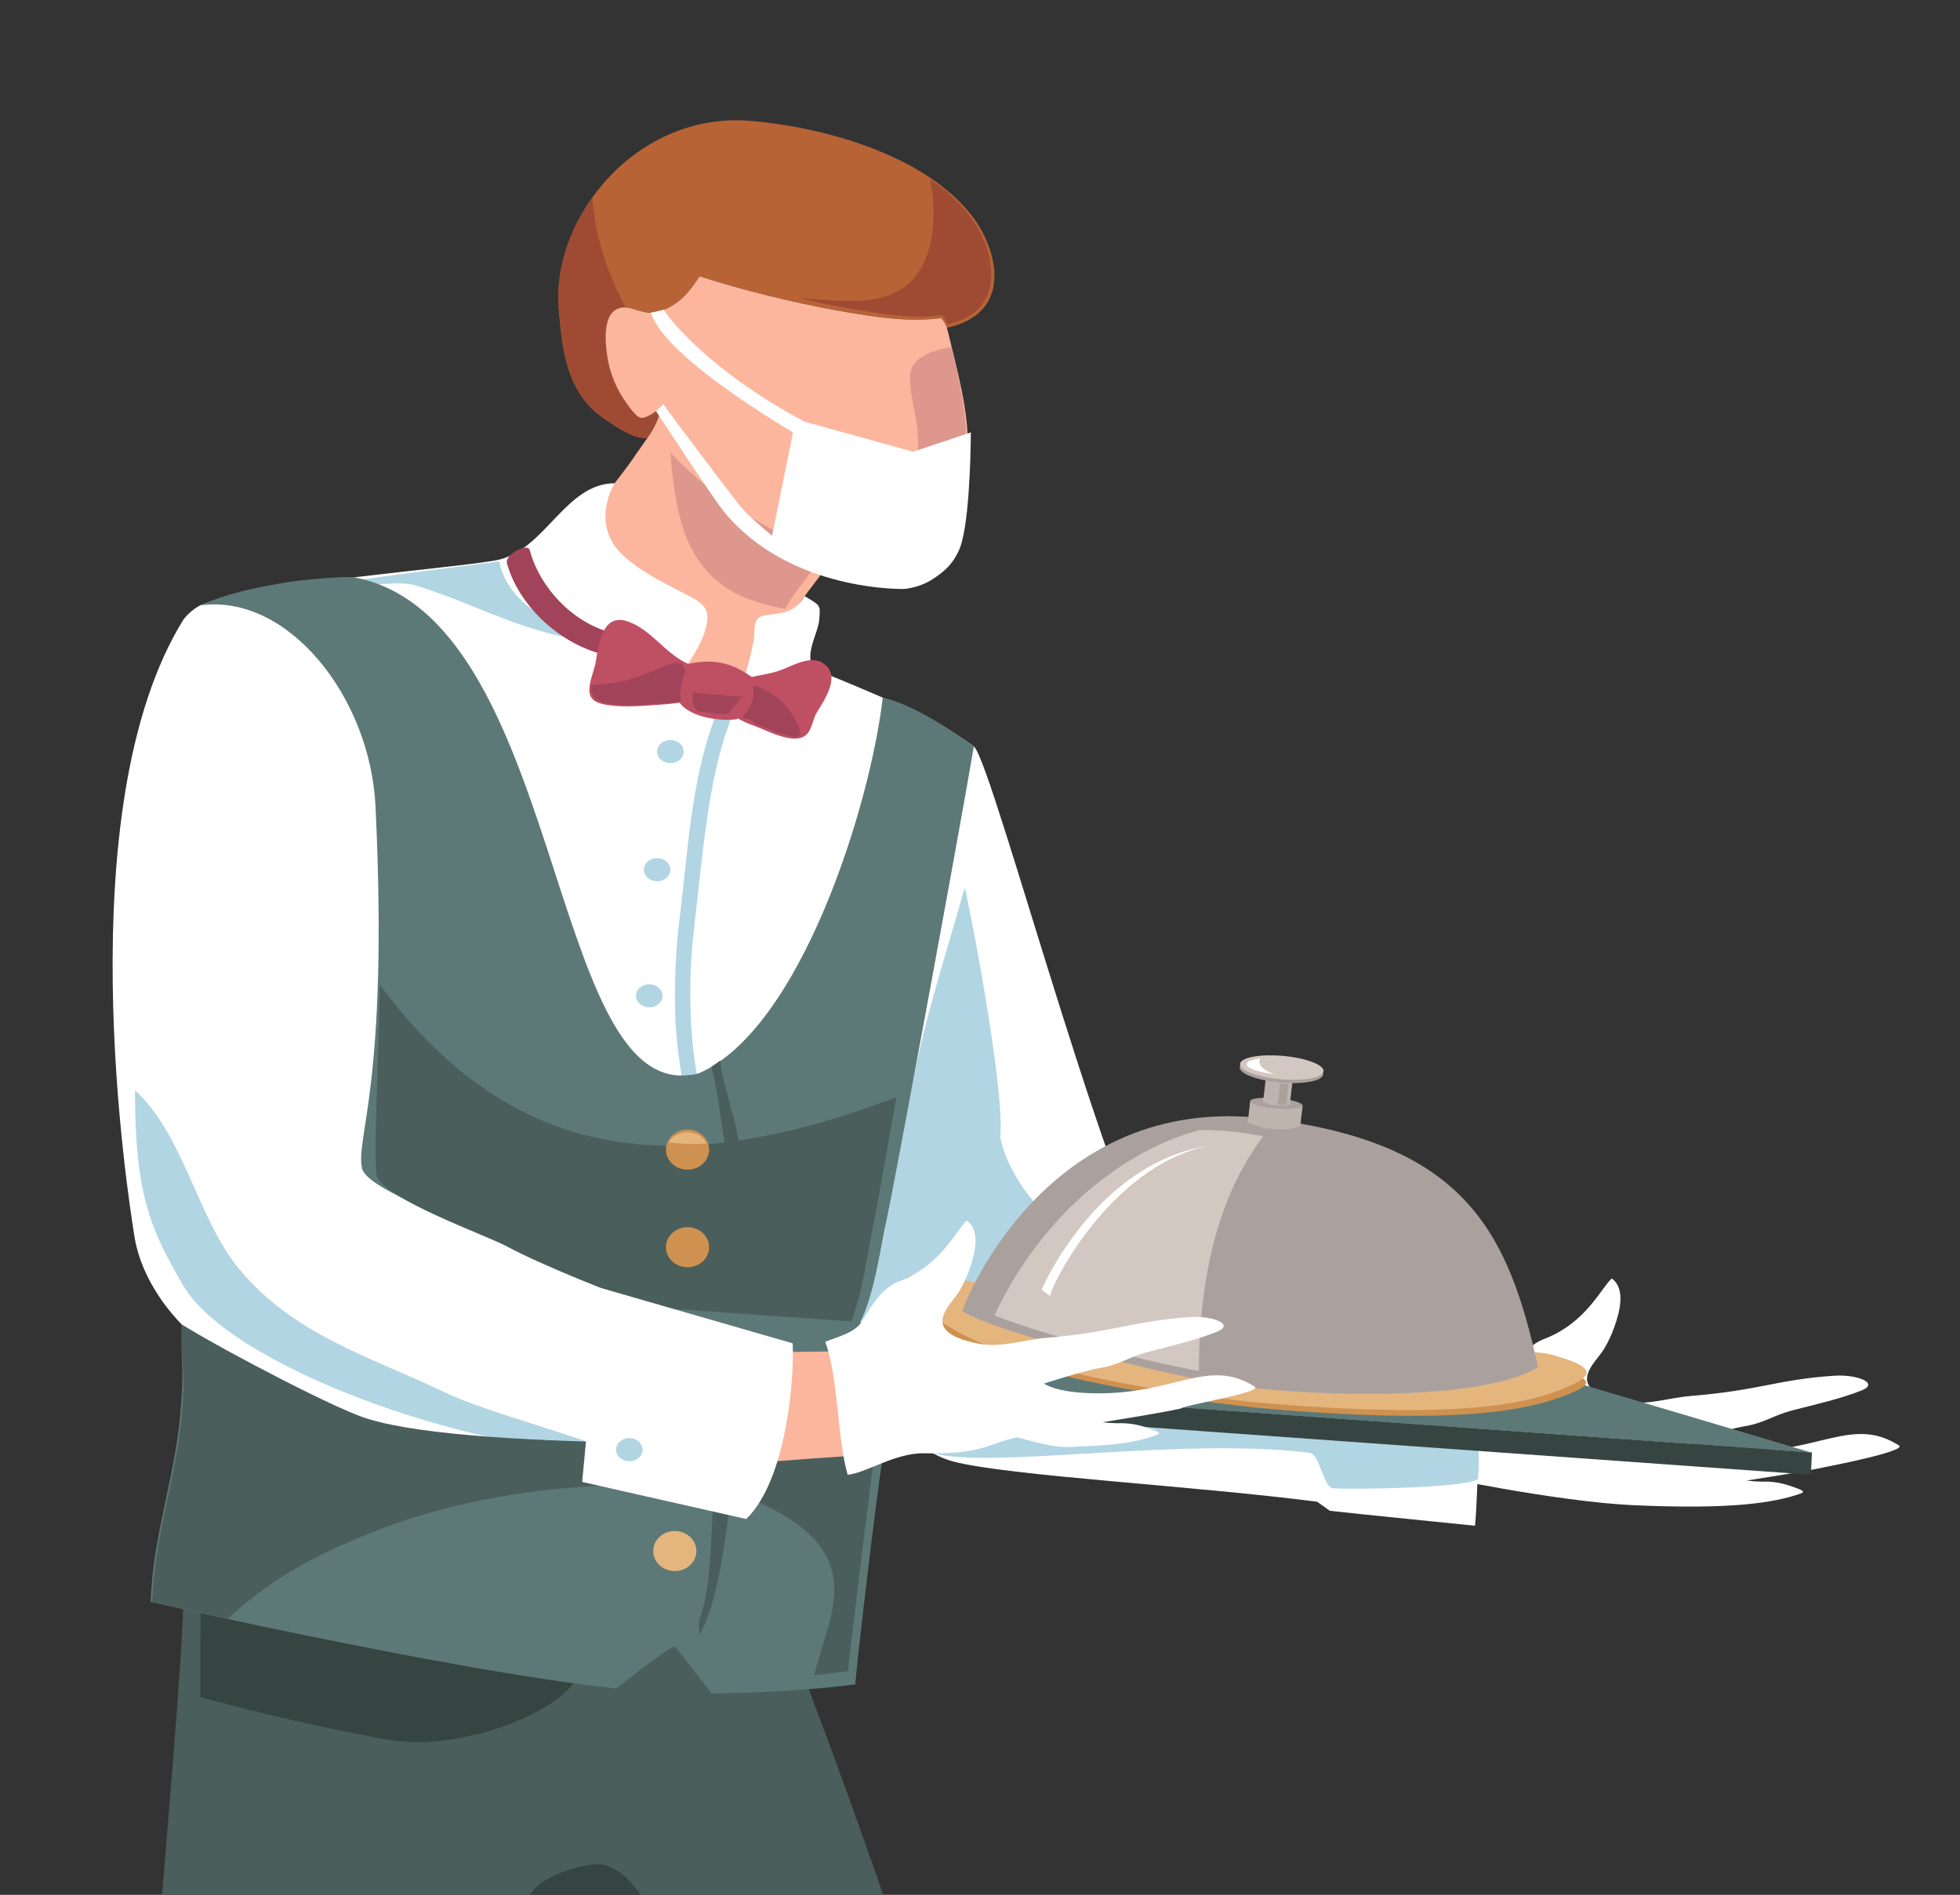 <svg width="3395" height="3282" viewBox="0 0 3395 3282" fill="none" xmlns="http://www.w3.org/2000/svg">
<rect x="0" y="0" width="3395" height="3282" fill="#333333" stroke="none"/>
<g clip-path="url(#clip0_2_1061)">
<path d="M3289.24 2503.6C3208.81 2452.61 3151.7 2516.51 3013.34 2514.34C2986.43 2513.92 2946.8 2510.85 2924.13 2497.19C2924.13 2497.19 2995.39 2474.57 3019.84 2470.75C3056.58 2464.99 3069.71 2451.98 3105.69 2442.63C3144.75 2432.47 3187.63 2423.12 3224.72 2408.27C3255.41 2395.98 3217.94 2380.25 3177.37 2382.87C3079.34 2389.23 3049.7 2407.95 2929.22 2417.87C2888.07 2421.25 2848.71 2436.11 2807.67 2426.96C2781.65 2421.14 2742.3 2410.12 2749.91 2381.06C2754.21 2364.67 2769.38 2351.17 2778.34 2336.63C2785.84 2324.12 2791.94 2311.03 2796.58 2297.52C2804.65 2274.74 2817.1 2232.4 2791.7 2214.41C2773.05 2231.4 2747.12 2291.69 2673.94 2319.48C2643.07 2331.2 2625.1 2363.32 2608.94 2389.15C2592.68 2415.16 2574.02 2439.82 2532.05 2440.92C2514.91 2441.82 2497.72 2441.79 2480.59 2440.84C2446.19 2538.48 2478.06 2554.56 2478.06 2554.56C2478.06 2554.56 2695.07 2601.1 2829.9 2607.14C2995.17 2614.54 3070.87 2603.77 3118.67 2587.06C3131.44 2582.59 3113.49 2578.52 3100.05 2573.36C3084.37 2568.03 3067.57 2565.62 3050.75 2566.29C3042.23 2566.16 3033.74 2565.54 3025.32 2564.43C3077.75 2556.15 3130.22 2547.84 3160.97 2541.16C3160.99 2541.16 3304.97 2513.57 3289.24 2503.6Z" fill="white"/>
<path d="M1753.47 4033.8C1740.16 3899.23 1538.62 3268.46 1333.84 2752.42C1289.63 2751.29 1245.44 2749.55 1201.27 2747.19C906.719 2731.19 612.817 2688.52 331.118 2611.22C329.578 2610.81 328.158 2610.11 326.956 2609.18C323.094 2609.68 319.329 2610.64 315.769 2612.04C339.449 2780.66 253.583 3425.95 239.444 3946.66C237.961 4000.58 221.731 4053.41 192.098 4100.79C162.466 4148.18 120.283 4188.74 69.038 4219.14C-285.157 4429.57 -696.849 4816.45 -857.373 4921.43L-533.08 5221.85C-533.08 5221.85 642.337 4377.24 631.237 4286.69C631.237 4286.61 631.177 4286.49 631.157 4286.4C744.067 4107.18 834.837 3691.86 892.568 3367.44C1026.04 3530.62 1180.39 3757.36 1252.68 4017.05C1265.9 4072.81 1271.16 4129.77 1268.34 4186.65C1254.29 4578.22 1245.99 4727.92 1289.12 5541.47L1755.79 5527.29C1755.79 5527.29 1789.82 4401.04 1753.47 4033.8Z" fill="#4A5E5C"/>
<path d="M712.426 2862.45C588.582 2845.19 468.592 2813.53 347.645 2785.38C347.05 2837.47 346.795 2889.1 346.976 2939.72C453.678 2968.43 561.517 2993.39 671.216 3013.1C813.734 3038.69 1021.83 2945.19 1002.82 2877.87C905.696 2876.81 808.609 2875.85 712.426 2862.45Z" fill="#364442"/>
<path d="M976.667 3241.77C932.426 3257.07 896.676 3288.31 913.156 3331.25C928.117 3370.23 980.106 3413.71 1005.49 3449.48C1030.58 3484.88 1218.15 3813.06 1261.36 3832.13C1286.19 3843.07 1190.95 3280.99 1053 3231.94C1031.77 3224.4 1002.06 3232.96 976.667 3241.77Z" fill="#364442"/>
<path d="M1145.17 707.991C1145.7 707.014 1146.26 706.159 1146.82 705.321C1138.64 709.766 1130.67 716.956 1123.97 719.865C1115.98 723.355 1111.43 726.264 1104 720.772C1097.52 714.854 1091.9 708.261 1087.28 701.144C1068.01 675.345 1055.81 646.049 1051.61 615.507C1048.56 594.751 1041.83 535.972 1078.46 532.632C1094.7 531.155 1111.92 542.79 1127.44 541.539C1179.34 537.368 1205.3 486.617 1211.75 478.653C1290.14 503.526 1370.51 523.438 1452.2 538.234C1510.26 548.152 1571.16 559.002 1630.42 550.957C1631.57 552.446 1632.79 553.942 1633.92 555.518C1636.56 559.277 1638.58 563.336 1639.94 567.578C1658.67 564.153 1676.12 556.698 1690.68 545.896C1699.75 538.887 1707.09 530.346 1712.24 520.795C1735.85 477.31 1714.92 416.663 1687.31 378.897C1610.22 273.44 1439.63 222.142 1303.35 209.611C1102.37 191.083 954.018 378.071 967.895 536.03C973.917 604.267 980.528 680.701 1046.98 725.541C1073.39 743.354 1099.59 761.15 1121.57 758.258C1132.87 742.881 1140.86 725.85 1145.17 707.991Z" fill="#B76336"/>
<path d="M1104 720.801C1097.52 714.882 1091.9 708.29 1087.28 701.173C1068.01 675.374 1055.81 646.077 1051.61 615.536C1048.56 594.779 1041.83 536 1078.46 532.661C1080.2 532.527 1081.94 532.527 1083.68 532.661C1052.63 473.597 1029.67 407.658 1026.2 341.765C984.188 400.433 962.148 470.725 967.889 536.065C973.911 604.303 980.521 680.737 1046.98 725.577C1073.38 743.39 1099.59 761.185 1121.57 758.294C1132.86 742.916 1140.85 725.884 1145.15 708.026C1145.68 707.048 1146.24 706.193 1146.8 705.356C1138.62 709.8 1130.64 716.99 1123.95 719.899C1115.98 723.389 1111.44 726.321 1104 720.801Z" fill="#9F4B33"/>
<path d="M1684.54 380.532C1665.04 353.507 1640.14 329.723 1611.03 310.299C1613.08 320.252 1614.59 330.265 1615.66 340.212C1621.91 398.933 1611.55 482.033 1543.55 509.938C1509.33 523.982 1466.29 522.022 1429.74 519.782C1413.98 518.811 1398.01 517.455 1382.12 515.5C1410.22 522.347 1438.51 528.426 1466.87 533.452C1520.62 542.969 1577 553.389 1631.87 545.669C1632.94 547.1 1634.07 548.531 1635.11 550.049C1637.56 553.671 1639.43 557.563 1640.68 561.62C1658.13 558.29 1674.31 551.127 1687.66 540.812C1696.11 534.028 1702.9 525.835 1707.63 516.722C1729.48 474.982 1710.09 416.774 1684.54 380.532Z" fill="#9F4B33"/>
<path d="M1676.43 775.42C1677.38 708.136 1658.23 643.576 1642.87 578.305C1641.99 574.524 1641.1 571.015 1639.95 567.606C1638.6 563.364 1636.57 559.306 1633.93 555.547C1632.8 553.971 1631.58 552.476 1630.43 550.987C1571.17 559.032 1510.27 548.183 1452.22 538.264C1370.52 523.468 1290.16 503.556 1211.76 478.683C1205.31 486.647 1179.36 537.396 1127.46 541.567C1111.93 542.818 1094.71 531.183 1078.48 532.661C1041.84 536 1048.58 594.779 1051.63 615.536C1055.82 646.077 1068.03 675.374 1087.29 701.173C1091.91 708.29 1097.53 714.882 1104.02 720.801C1111.44 726.322 1115.99 723.39 1123.98 719.893C1130.67 716.985 1138.66 709.765 1146.83 705.35C1146.27 706.188 1145.72 707.043 1145.18 708.02C1140.88 725.878 1132.89 742.91 1121.6 758.288C1113.77 769.923 1105.23 781.226 1097.59 792.652C1075.05 826.352 998.56 919.249 989.193 935.921C981.217 950.087 929.643 1005.8 907.622 1012.34C907.622 1012.34 849.946 1029.37 838.765 1030.23C829.619 1062.71 865.73 1162.28 986.717 1227.55C1069.73 1272.35 1144.18 1308.02 1287.14 1301.35C1311.44 1300.19 1420.42 1255.74 1442.68 1231.37C1439 1225.55 1366.73 1164.96 1361.8 1143.86C1346.75 1095.91 1357.53 1081.96 1380.8 1050.3C1393.68 1032.79 1406.45 1015.35 1419.83 998.109C1423.66 990.743 1428.2 983.672 1433.4 976.969C1437.99 979.419 1442.61 981.809 1447.31 984.089C1479.99 1000.44 1516.07 1011 1553.47 1015.17C1589.51 1018.12 1622.06 998.296 1637.74 971.408C1672.71 911.431 1675.5 841.272 1676.43 775.42Z" fill="#FCB69E"/>
<path d="M1285.12 1032.92C1308.86 1043.16 1334.17 1050.39 1360.28 1054.39C1365.97 1043.31 1372.84 1032.71 1380.81 1022.75C1393.69 1005.23 1406.46 987.79 1419.83 970.547C1422.16 966.017 1424.78 961.606 1427.69 957.336C1324.17 918.914 1232.78 859.45 1161.18 783.942C1169.04 877.206 1181.39 987.091 1285.12 1032.92Z" fill="#DD978D"/>
<path d="M1576.25 652.028C1575.41 688.404 1589.86 724.437 1589.95 761.15C1590.81 772.663 1589.44 784.218 1585.9 795.339C1581.48 806.351 1571.91 814.472 1565.41 824.425C1548.68 849.964 1569.71 877.457 1575.41 903.495C1581.19 929.848 1577.82 957.219 1584.47 983.601C1585.87 989.244 1587.87 994.762 1590.45 1000.08C1609.57 992.172 1625.11 978.949 1634.61 962.501C1669.58 902.582 1672.37 832.39 1673.3 766.537C1674.09 710.167 1660.78 655.704 1647.41 601.137C1613.12 607.437 1577 619.445 1576.25 652.028Z" fill="#DD978D"/>
<path d="M1149.22 700.109C1165.45 724.059 1261.18 850.092 1279.27 873.059C1295.42 893.554 1317.28 910.325 1337.28 928.08L1373.58 749.213C1230.02 661.854 1143.15 590.544 1127.46 541.567L1149.92 536.541C1151.76 542.143 1221.01 638.514 1393.87 730.451L1581.62 782.436L1681.65 748.986C1681.31 792.395 1678.58 918.457 1660.09 955.205C1651.47 972.349 1642.25 986.649 1612.3 1005.16C1598.55 1013.29 1582.76 1018.42 1566.25 1020.12C1566.25 1020.12 1369.7 1025.82 1255.11 887.584C1235.52 863.948 1153.22 737.136 1136.27 712.144L1149.22 700.109Z" fill="white"/>
<path d="M2561.34 2431.33C2482 2405.25 2289.02 2391.35 2211.91 2360.53C2151.03 2336.19 2091.73 2307.07 2043.36 2266.22C1943.55 2181.94 1719.58 1317.82 1686.87 1292.98C1606.26 1231.76 1417.71 1164.51 1409.01 1157.03C1392.95 1133.03 1417.04 1097.21 1419.01 1073.81C1421.33 1046.55 1421.16 1049.47 1393.9 1032.5C1374.34 1063.96 1354.56 1060.76 1322.72 1066.4C1301.56 1070.16 1309.34 1094.72 1304.51 1114.5C1299.24 1136.15 1296.44 1157.23 1286.09 1176.9C1252.38 1173.78 1219.23 1167.14 1187.35 1157.12C1203.75 1130.46 1221.88 1104.27 1225.18 1073.64C1227.91 1048.27 1207.78 1039.85 1185.37 1028.15C1149.17 1009.21 1110.17 990.046 1080.75 963.443C1019.69 908.23 1064.69 837.009 1064.69 837.009C980.2 837.544 946.103 948.249 865.965 968.987C815.735 981.995 438.777 1009.43 346.287 1048.61C335.169 1054.96 325.577 1063.13 318.044 1072.66C114.751 1399.25 222.362 2075.18 232.734 2140.9C245.272 2220.38 300.179 2279.1 314.732 2294.1C323.224 2332.98 324.144 2372.84 317.455 2411.99L1430.39 2819.02C1430.39 2819.02 1469.57 2658.11 1513.82 2434.57C1556.77 2479.13 1606.96 2520.03 1651.15 2531.48C1747.64 2556.49 2066.67 2573.36 2281.45 2601.11L2303.57 2616.82C2341.71 2621.3 2555.01 2642.67 2555.01 2642.67C2561.19 2572.69 2561.34 2431.33 2561.34 2431.33Z" fill="white"/>
<path d="M770.992 2411.97C639.072 2348.56 506.978 2312.34 411.611 2194.73C342.633 2109.67 316.853 1963.33 233.817 1888.57C233.817 2071.6 261.144 2129.1 316.733 2225.71C397.547 2366.14 815.253 2516.43 1067.12 2516.36C997.349 2485.73 839.394 2444.85 770.992 2411.97Z" fill="#B1D5E2"/>
<path d="M864.686 972.332C852.562 974.339 720.636 989.971 589.86 1008.98C624.814 1021.69 683.534 1003.16 719.204 1013.9C825.905 1046.06 913.825 1101.23 1026.63 1109.73C1023 1105.73 1019.46 1101.68 1015.92 1097.64C944.878 1080.24 877.928 1038.53 864.686 972.332Z" fill="#B1D5E2"/>
<path d="M2545.33 2346.94C2465.99 2320.85 2279.09 2290.7 2195.9 2276.14C1765.34 2200.76 1732.12 1971.62 1732.54 1967.82C1740.39 1896.37 1688.42 1613.03 1671.04 1537.1C1640.35 1647.7 1603.64 1757.15 1582.11 1869.46C1562.11 1973.82 1495.8 2184.39 1492.45 2289.47C1492.45 2289.47 1589.52 2510.35 1616.45 2517.33C1721.5 2544.54 2042.26 2488.98 2268.15 2516.31C2286.38 2518.51 2291.75 2576.04 2309.12 2577.73C2339 2580.64 2558.78 2576.52 2560.21 2560.36C2566.37 2490.45 2545.33 2346.94 2545.33 2346.94Z" fill="#B1D5E2"/>
<path d="M1291.25 1197.46C1367.34 1269.02 1425.56 1202.12 1420.74 1170.12C1375.69 1199.69 1339.83 1204.67 1291.25 1197.46Z" fill="#B1D5E2"/>
<path d="M1179.02 1575.69C1170.33 1640.5 1167.34 1705.8 1170.08 1771C1173.47 1830.67 1184.8 1888.85 1196.37 1947.61C1201.62 1974.31 1207.11 2001.98 1210.24 2029.8C1213.59 2032.94 1216.94 2036.03 1220.5 2038.98C1225.7 2043.52 1231.76 2047.24 1238.43 2049.97C1236.9 2026.96 1233.56 2004.01 1229.73 1981.51C1219.69 1922.24 1204.83 1863.77 1199.33 1803.95C1193.47 1738.63 1194.43 1672.98 1202.18 1607.82C1209.76 1542.84 1215.94 1477.65 1225.5 1412.86C1236.41 1338.95 1252.77 1264.67 1287.78 1196.22C1294.63 1182.84 1268.92 1175.38 1262 1188.92C1200.22 1309.78 1194.41 1446.05 1179.02 1575.69Z" fill="#B1D5E2"/>
<path d="M650.433 1396.7C673.665 1880.3 614.971 1970.97 627.202 2024.11C636.108 2062.72 829.438 2128.42 865.208 2146.78C982.676 2207.07 1398.48 2353.83 1452.41 2332.4C1506.96 2310.73 1522.47 2170.64 1534.2 2119.86C1546.35 2067.29 1662.28 1437.9 1686.84 1292.97C1684.54 1290.68 1591.12 1221.48 1529.06 1208.4C1506.98 1397.95 1386.21 1781.65 1211.31 1858.67C1205.48 1860.76 1199.26 1861.92 1192.95 1862.1C948.418 1891.32 974.466 1068.26 613.793 1000.06C601.549 997.731 526.141 1003.03 484.891 1010.53C437.01 1019.21 393.606 1028.03 346.28 1048.6C498.942 1027.38 641.374 1207.35 650.433 1396.7Z" fill="#5D7977"/>
<path d="M1507.87 1916.76C1434.28 1943.45 1357.61 1963.21 1279.18 1975.71C1272.65 1931.14 1252.06 1880.69 1247.55 1836.94L1232.27 1847.86C1240.16 1874.29 1248.11 1933.13 1254.87 1978.97C1166.38 1989.5 1076.88 1986.19 990.772 1959.71C848.253 1915.88 740.916 1817.98 657.666 1705.46C655.391 1860.07 646.292 2004.05 652.742 2036.15C660.523 2074.87 844.058 2140.45 877.894 2158.81C989.012 2219.1 1382.34 2365.87 1433.38 2344.43C1484.99 2322.76 1499.62 2182.67 1510.76 2131.89C1514.89 2112.97 1531.75 2019.31 1552.72 1900.42C1537.84 1906.03 1522.89 1911.48 1507.87 1916.76Z" fill="#4A5E5C"/>
<path d="M261.144 2774.51C348.936 2794.38 436.863 2813.84 525.211 2831.77C702.463 2867.76 903.922 2906.58 1067.12 2924.6C1067.12 2924.6 1158.56 2852.47 1168.82 2851.49L1233.12 2933.23C1302.85 2932.47 1406.59 2927.58 1481.36 2917.46C1484.51 2877.37 1515.58 2609.52 1530.06 2516.36C1430.18 2522.08 1336.4 2552.25 1236.33 2550.24C1028.61 2546.08 811.74 2526.24 619.869 2452.55C533.407 2419.34 380.679 2334.52 314.759 2294.07C312.885 2383.34 319.864 2361.69 312.129 2450.9C302.708 2559.58 263.653 2665.31 261.144 2774.51Z" fill="#5D7977"/>
<path d="M1517.66 2493.39C1417.78 2499.12 785.933 2515.27 622.645 2452.55C536.184 2419.34 322.955 2302.17 314.759 2294.07C312.885 2383.34 322.614 2361.69 314.879 2450.9C305.458 2559.58 266.403 2665.31 263.894 2774.51C307.43 2784.37 351.012 2794.07 394.642 2803.63C440.14 2761.35 492.534 2725.1 550.148 2696.05C694.473 2624.93 897.492 2554.4 1243.5 2574.99C1524.02 2668.14 1439.09 2783.13 1410.32 2901.4C1429.67 2899.44 1449.19 2897.17 1468.96 2894.49C1471.84 2857.77 1516.54 2500.55 1517.66 2493.39Z" fill="#4A5E5C"/>
<path d="M1092.49 2262.11L2649.33 2370.98L3139.06 2516.36L1583.06 2404.44L1092.49 2262.11Z" fill="#5D7977"/>
<path d="M1092.49 2262.11L1585.4 2404.71L1583.02 2443.11L1092.49 2289.53V2262.11Z" fill="#AAA19E"/>
<path d="M1585.4 2404.71L3138.51 2515.96L3136.73 2554.4L1583.03 2443.11L1585.4 2404.71Z" fill="#364442"/>
<path d="M1462.43 2341.65C1461.71 2339.63 1369.24 2342.23 1364.32 2341.65C1343.87 2403.05 1337.35 2467.32 1345.12 2530.89C1345.12 2530.89 1438.35 2523.58 1517.08 2519.04C1499.58 2457.04 1484.27 2402.62 1462.43 2341.65Z" fill="#FCB69E"/>
<path d="M1058.2 1095.52C990.183 1077.71 934.501 1016.23 917.613 952.995C913.872 938.975 874.235 961.04 877.995 975.13C896.937 1046.03 965.647 1112.79 1042.68 1132.97C1058.46 1137.13 1073.65 1099.56 1058.2 1095.52Z" fill="#A14459"/>
<path d="M1423.91 1147.57C1404.09 1136.04 1375.32 1151.33 1357.2 1158.82C1339.56 1166.11 1320.83 1168.62 1302.14 1172.48C1274.12 1152.99 1243.21 1138.62 1192.29 1149.95C1151.64 1132.27 1129.36 1090.98 1087.31 1076.4C1040.34 1060.11 1036.32 1124.36 1031.49 1148.6C1028.4 1164.06 1018.1 1185.75 1021.52 1201.77C1024.43 1215.35 1039.75 1219.35 1053.6 1221.36C1081.26 1225.36 1110.76 1222.9 1138.58 1220.95C1151.43 1220.05 1164.49 1219.04 1177.24 1217.12C1196.73 1244.09 1251.15 1249.23 1275.15 1245.85C1276.31 1245.68 1277.11 1244.85 1278.1 1244.35C1286.58 1249.39 1295.7 1253.56 1305.29 1256.78C1327.3 1264.85 1352.86 1279.25 1377.04 1279.32C1403 1279.4 1404.83 1257.95 1411.59 1240.43C1417.08 1226.1 1464.44 1171.14 1423.91 1147.57Z" fill="#BF4F63"/>
<path d="M1338.88 1203.14C1336.87 1201.88 1334.72 1200.69 1332.51 1199.57C1323.34 1194.91 1302.77 1181.22 1305.03 1191.86C1306.04 1200.36 1305.04 1208.95 1302.08 1217.1C1299.12 1225.24 1294.27 1232.78 1287.83 1239.23C1281.81 1245.71 1296.19 1241.91 1302.14 1248.48C1308.52 1255.54 1319.93 1258.11 1328.95 1261.92C1341.58 1267.86 1355.05 1272.33 1369.02 1275.21C1374.5 1276.12 1383.92 1278.58 1385.81 1272.24C1386.41 1266.81 1385.25 1261.35 1382.46 1256.46C1375.64 1240.93 1365.63 1226.6 1352.94 1214.16C1348.76 1210.03 1344.04 1206.33 1338.88 1203.14V1203.14Z" fill="#A14459"/>
<path d="M1200.08 1199.7C1199.28 1210.32 1197.54 1222.59 1209.04 1231.76C1225.72 1235.05 1242.78 1236.71 1259.89 1236.69C1269.93 1228.39 1275.49 1216.33 1286.41 1206.65C1257.34 1205.02 1228.57 1202.7 1200.08 1199.7Z" fill="#A14459"/>
<path d="M1186.94 1163.19C1185.6 1156.33 1182.96 1150.91 1178.01 1149.02C1167.97 1145.19 1144.62 1156.68 1135.95 1160.04C1125.3 1164.15 1114.92 1168.85 1104.11 1172.63C1078.64 1181.01 1051.75 1185.67 1024.53 1186.42C1023.88 1190.85 1023.97 1195.34 1024.8 1199.75C1027.7 1213.32 1043.02 1217.32 1056.87 1219.33C1084.53 1223.34 1114.03 1220.87 1141.85 1218.92C1154.34 1218.05 1167.02 1217.05 1179.43 1215.24C1177.22 1197.62 1179.79 1179.79 1186.94 1163.19V1163.19Z" fill="#A14459"/>
<path d="M1190.93 2026.01C1211.57 2026.01 1228.3 2010.47 1228.3 1991.31C1228.3 1972.14 1211.57 1956.61 1190.93 1956.61C1170.28 1956.61 1153.55 1972.14 1153.55 1991.31C1153.55 2010.47 1170.28 2026.01 1190.93 2026.01Z" fill="#CF9150"/>
<path d="M1223.85 1980.23C1221.09 1974.7 1216.56 1969.98 1210.8 1966.63C1205.05 1963.27 1198.31 1961.42 1191.38 1961.29C1184.46 1961.17 1177.63 1962.77 1171.72 1965.9C1165.8 1969.04 1161.05 1973.59 1158.01 1979C1179.34 1980.7 1202.7 1983.09 1223.85 1980.23Z" fill="#E5B57E"/>
<path d="M1190.93 2194.96C1211.57 2194.96 1228.3 2179.42 1228.3 2160.26C1228.3 2141.09 1211.57 2125.56 1190.93 2125.56C1170.28 2125.56 1153.55 2141.09 1153.55 2160.26C1153.55 2179.42 1170.28 2194.96 1190.93 2194.96Z" fill="#CF9150"/>
<path d="M1168.85 2721.22C1189.49 2721.22 1206.22 2705.68 1206.22 2686.52C1206.22 2667.35 1189.49 2651.82 1168.85 2651.82C1148.2 2651.82 1131.47 2667.35 1131.47 2686.52C1131.47 2705.68 1148.2 2721.22 1168.85 2721.22Z" fill="#E5B57E"/>
<path d="M1246.09 2491.15C1227.39 2578.47 1240.57 2733.51 1210.88 2806.75V2833.31C1257.29 2750.12 1261.39 2584.94 1280.59 2495.32C1283.51 2481.64 1249.12 2476.97 1246.09 2491.15Z" fill="#4A5E5C"/>
<path d="M1373.02 2326.75L1039.92 2230.63L1008.42 2566.81L1292.58 2631.06C1364.36 2561.29 1376.01 2380.23 1373.02 2326.75Z" fill="white"/>
<path d="M1113.12 2511.22C1113.19 2507.25 1111.91 2503.35 1109.43 2500.02C1106.95 2496.68 1103.38 2494.07 1099.18 2492.5C1094.99 2490.94 1090.35 2490.5 1085.86 2491.23C1081.37 2491.97 1077.24 2493.84 1073.98 2496.63C1070.73 2499.41 1068.5 2502.98 1067.58 2506.86C1066.66 2510.75 1067.1 2514.79 1068.83 2518.47C1070.56 2522.14 1073.51 2525.28 1077.3 2527.49C1081.09 2529.71 1085.55 2530.89 1090.12 2530.89C1096.17 2530.93 1101.99 2528.88 1106.3 2525.19C1110.61 2521.5 1113.07 2516.48 1113.12 2511.22V2511.22Z" fill="#B1D5E2"/>
<path d="M1184.18 1302.12C1184.25 1298.16 1182.96 1294.26 1180.48 1290.93C1178 1287.59 1174.43 1284.98 1170.24 1283.42C1166.04 1281.85 1161.4 1281.41 1156.92 1282.14C1152.43 1282.88 1148.3 1284.76 1145.04 1287.54C1141.79 1290.33 1139.56 1293.89 1138.64 1297.78C1137.72 1301.67 1138.16 1305.71 1139.89 1309.38C1141.62 1313.05 1144.57 1316.2 1148.36 1318.41C1152.15 1320.62 1156.61 1321.8 1161.18 1321.8C1167.23 1321.84 1173.05 1319.79 1177.36 1316.1C1181.68 1312.41 1184.13 1307.39 1184.18 1302.12V1302.12Z" fill="#B1D5E2"/>
<path d="M1161.18 1506.69C1161.25 1502.72 1159.97 1498.82 1157.48 1495.49C1155 1492.16 1151.44 1489.54 1147.24 1487.98C1143.04 1486.41 1138.41 1485.97 1133.92 1486.71C1129.43 1487.44 1125.3 1489.32 1122.05 1492.1C1118.79 1494.89 1116.56 1498.45 1115.64 1502.34C1114.73 1506.23 1115.16 1510.26 1116.89 1513.94C1118.62 1517.61 1121.57 1520.75 1125.36 1522.97C1129.15 1525.18 1133.61 1526.36 1138.17 1526.36C1141.17 1526.38 1144.14 1525.89 1146.92 1524.91C1149.7 1523.94 1152.23 1522.49 1154.36 1520.67C1156.5 1518.84 1158.2 1516.66 1159.37 1514.27C1160.54 1511.87 1161.15 1509.29 1161.18 1506.69Z" fill="#B1D5E2"/>
<path d="M1147.58 1725.13C1147.65 1721.16 1146.36 1717.26 1143.88 1713.93C1141.4 1710.6 1137.83 1707.98 1133.64 1706.42C1129.44 1704.86 1124.8 1704.41 1120.32 1705.15C1115.83 1705.88 1111.7 1707.76 1108.44 1710.55C1105.19 1713.33 1102.96 1716.89 1102.04 1720.78C1101.12 1724.67 1101.56 1728.71 1103.29 1732.38C1105.02 1736.05 1107.96 1739.2 1111.75 1741.41C1115.54 1743.62 1120.01 1744.8 1124.57 1744.8C1127.57 1744.83 1130.54 1744.33 1133.32 1743.36C1136.1 1742.38 1138.62 1740.94 1140.76 1739.11C1142.9 1737.28 1144.6 1735.11 1145.77 1732.71C1146.94 1730.31 1147.55 1727.73 1147.58 1725.13V1725.13Z" fill="#B1D5E2"/>
<path d="M2548.47 2364.06C2548.47 2364.06 1897.28 2340.87 1711.84 2236.58C1711.84 2236.58 1604.75 2174.27 1561.81 2221.31C1544.19 2240.6 1558.5 2259.28 1579.84 2277.58C1632.49 2322.76 1801.98 2397.31 2174.74 2438.14C2537.17 2470.77 2660.92 2441.33 2731.14 2408.47C2776.26 2387.36 2717.7 2377.17 2664.16 2368.06C2631.42 2362.48 2548.47 2364.06 2548.47 2364.06Z" fill="#CF9150"/>
<path d="M2506.11 2335.67C2506.11 2335.67 1841.57 2258.46 1744.13 2231.94C1744.13 2231.94 1597.51 2197.89 1583.02 2223.46C1570.5 2245.57 1629.9 2369.45 2166.81 2428.2C2529.24 2460.83 2652.99 2431.39 2723.21 2398.53C2768.33 2377.42 2749.63 2364.21 2688.64 2346.55C2657.24 2337.46 2506.11 2335.67 2506.11 2335.67Z" fill="#E5B57E"/>
<path d="M2153.97 2402.46C2351.12 2424.18 2583.86 2417.95 2664.16 2368.05C2612.4 2133.03 2537.7 1979.74 2194.49 1937.57C1809.5 1890.29 1667.96 2263.44 1666.78 2270.86C1721.54 2308.03 2054.65 2391.52 2153.97 2402.46Z" fill="#AAA19E"/>
<path d="M2091.46 2201.6C2106.63 2119.05 2135.89 2037.03 2188.32 1967.9C2173.82 1965.32 2158.72 1963.01 2142.94 1960.99C2121.25 1958.19 2099.34 1956.98 2077.42 1957.4C2051.27 1964.5 2026.03 1973.93 2002.1 1985.52C1876.02 2046.4 1779.29 2156.88 1722.5 2278.44C1804.64 2311.13 1985.28 2358.34 2076.71 2374.7C2076.29 2316.75 2081.22 2258.86 2091.46 2201.6V2201.6Z" fill="#D3C8C1"/>
<path d="M2205.69 1955.67C2224.31 1956.83 2237.17 1957.07 2252.19 1950.56L2256.32 1915.89C2247.93 1918.21 2226.48 1917.93 2210.36 1916.47C2195.23 1914.32 2180.26 1911.39 2165.53 1907.71L2161.19 1944.19C2174.94 1950.67 2190.1 1954.58 2205.69 1955.67V1955.67Z" fill="#BEB3AD"/>
<path d="M2256.28 1915.04C2256.85 1910.15 2236.97 1904.41 2211.89 1902.24C2186.8 1900.07 2166.02 1902.24 2165.45 1907.11C2164.89 1911.98 2184.76 1917.74 2209.84 1919.91C2234.93 1922.08 2255.75 1919.92 2256.28 1915.04Z" fill="#AAA19E"/>
<path d="M2092.97 1984.93C1901 2013.9 1805.75 2228.68 1804.51 2233.75C1809.12 2237.84 1814.19 2241.52 1819.63 2244.74C1813.04 2240.66 1919.56 2019.11 2092.97 1984.93Z" fill="white"/>
<path d="M2238.98 1872.1L2192.6 1867.92L2187.71 1908.97C2202.43 1915.3 2223.96 1918.11 2234.09 1913.15C2235.72 1899.48 2237.35 1885.79 2238.98 1872.1Z" fill="#BEB3AD"/>
<path d="M2228.32 1913.58L2231.4 1878.1L2217.52 1876.85L2213.17 1913.35C2218.14 1914.34 2223.31 1914.42 2228.32 1913.58Z" fill="#AAA19E"/>
<path d="M2291.84 1861.31C2293.18 1850.16 2261.88 1838.21 2221.97 1834.61C2182.06 1831.02 2148.63 1837.14 2147.29 1848.29C2145.96 1859.44 2177.25 1871.39 2217.16 1874.99C2257.07 1878.58 2290.51 1872.46 2291.84 1861.31Z" fill="#AAA19E"/>
<path d="M2292.55 1855.66C2293.88 1844.51 2262.59 1832.55 2222.66 1828.96C2182.74 1825.36 2149.29 1831.49 2147.96 1842.65C2146.64 1853.8 2177.93 1865.76 2217.85 1869.35C2257.78 1872.94 2291.23 1866.81 2292.55 1855.66Z" fill="#D3C8C1"/>
<path d="M2190.4 1852.15C2183.4 1847.29 2178.69 1840.25 2183.07 1833.58C2169.21 1835.03 2159.89 1838.3 2159.28 1842.77C2158.32 1849.86 2179.45 1857.42 2207.51 1860.39C2201.34 1858.45 2195.56 1855.67 2190.4 1852.15V1852.15Z" fill="white"/>
<path d="M2173.26 2401.72C2092.6 2351 2035.77 2415.1 1897.41 2413.36C1870.49 2413.03 1830.85 2410.11 1808.12 2396.49C1808.12 2396.49 1879.28 2373.64 1903.71 2369.73C1940.43 2363.85 1953.5 2350.8 1989.44 2341.33C2028.45 2331.04 2071.28 2321.55 2108.32 2306.57C2138.94 2294.18 2101.42 2278.58 2060.87 2281.34C1962.86 2288.01 1933.3 2306.83 1812.86 2317.15C1771.73 2320.64 1732.42 2335.66 1691.35 2326.64C1665.31 2320.92 1625.92 2310.03 1633.4 2280.94C1637.62 2264.53 1652.73 2250.98 1661.62 2236.41C1669.07 2223.89 1675.12 2210.77 1679.68 2197.24C1687.66 2174.43 1699.93 2132.09 1674.45 2114.15C1655.86 2131.2 1630.2 2191.57 1557.13 2219.61C1526.31 2231.44 1508.46 2263.61 1492.44 2289.49C1480.65 2308.52 1452.01 2315.05 1429.49 2324.03C1452.4 2387.31 1449.97 2489.97 1468.18 2554.36C1498.74 2552.12 1550.11 2516.32 1600.25 2517.22C1703.9 2519.07 1707.62 2501.25 1761.84 2489.62C1792.38 2496.96 1822.46 2507.66 1853.1 2506.26C1913.52 2503.5 1955.3 2502.59 2003.03 2485.71C2015.78 2481.21 1997.82 2477.19 1984.35 2472.08C1968.65 2466.8 1951.84 2464.45 1935.02 2465.17C1926.51 2465.08 1918.02 2464.5 1909.59 2463.43C1961.99 2454.97 2014.42 2446.48 2045.15 2439.7C2052.05 2433.38 2189.02 2411.64 2173.26 2401.72Z" fill="white"/>
</g>
<defs>
<clipPath id="clip0_2_1061">
<rect width="3395" height="3282" fill="white"/>
</clipPath>
</defs>
</svg>
